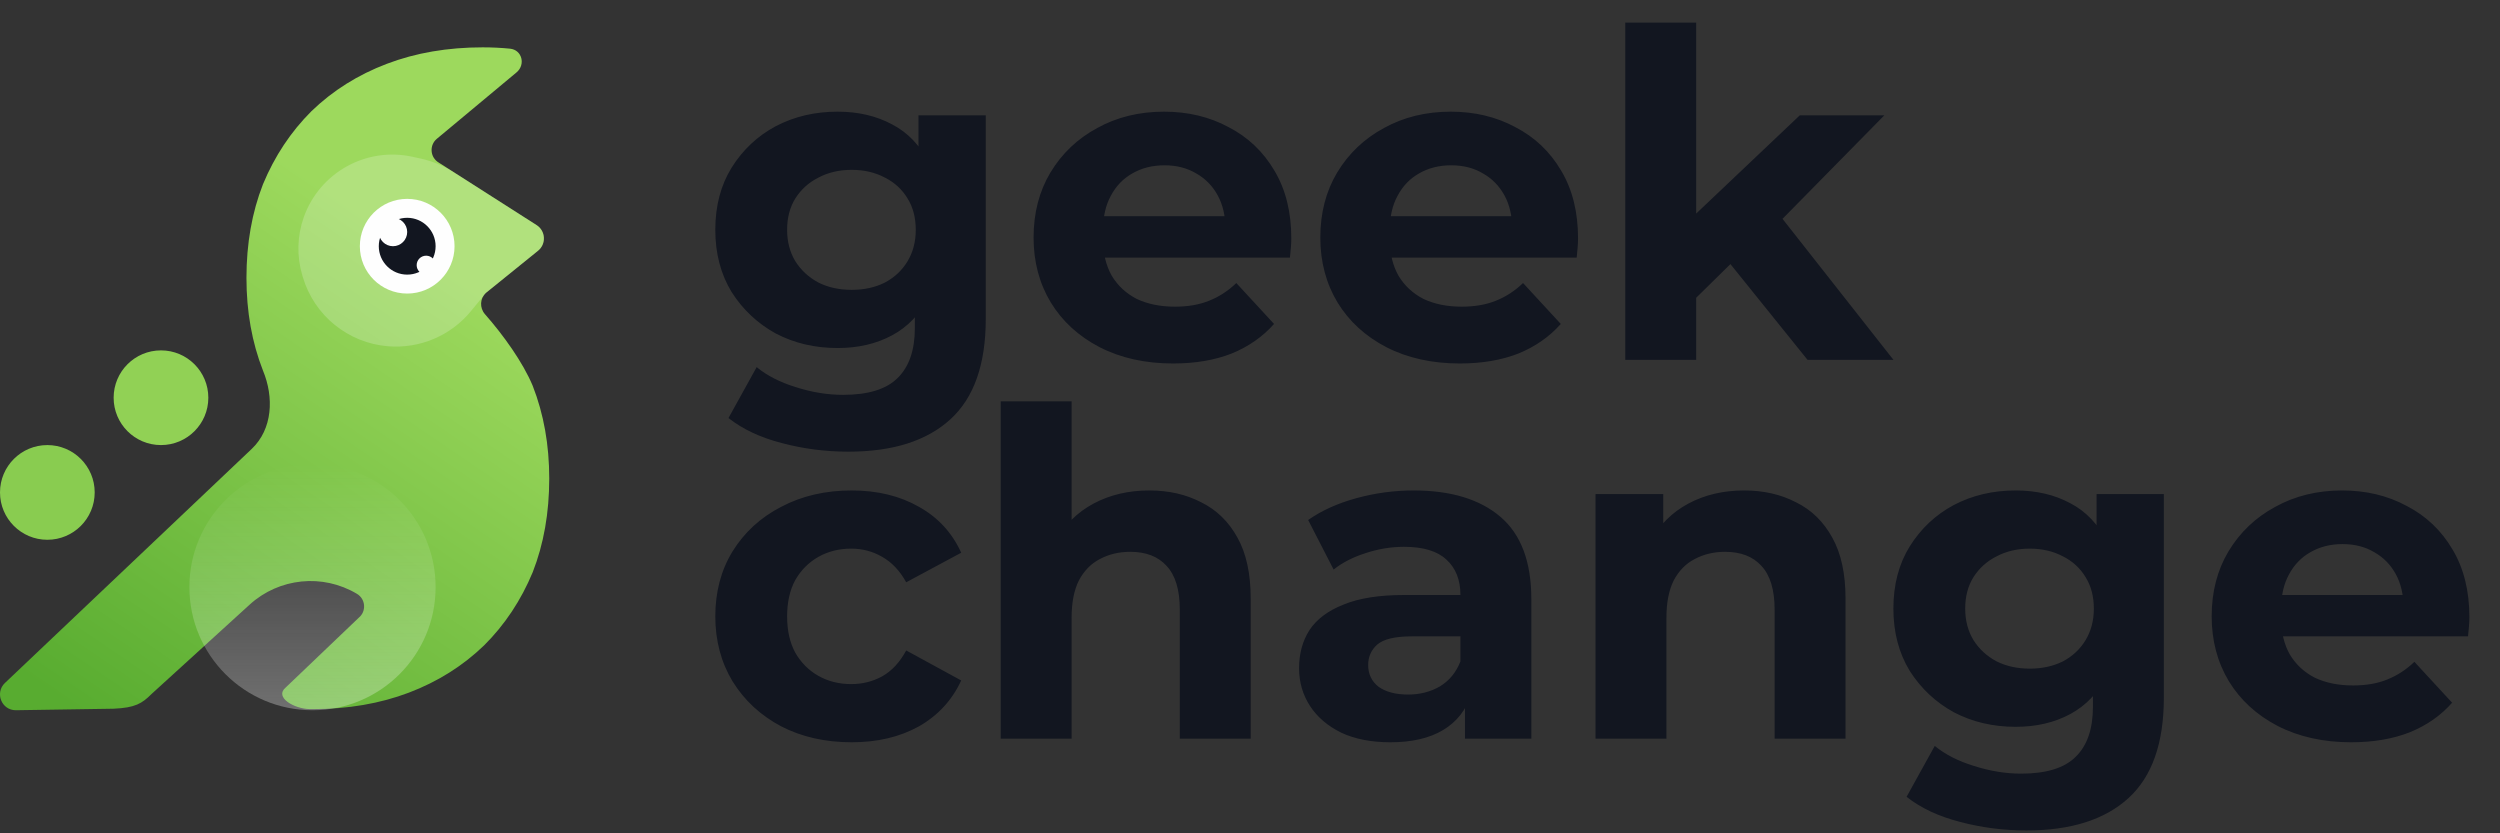 <svg width="132" height="44" viewBox="0 0 132 44" fill="none" xmlns="http://www.w3.org/2000/svg">
<rect x="0" y="0" width="132" height="44" fill="#333333" stroke="none"/>
<path d="M11 21C11 22.381 9.881 23.5 8.5 23.5C7.119 23.5 6 22.381 6 21C6 19.619 7.119 18.5 8.5 18.5C9.881 18.5 11 19.619 11 21Z" fill="#91D155"/>
<path d="M5 26C5 27.381 3.881 28.5 2.5 28.5C1.119 28.5 0 27.381 0 26C0 24.619 1.119 23.5 2.5 23.5C3.881 23.5 5 24.619 5 26Z" fill="#89CC50"/>
<path d="M28.333 11.885L23.164 8.584C22.707 8.312 22.657 7.668 23.066 7.328L27.271 3.824C27.764 3.415 27.566 2.634 26.93 2.57C26.459 2.523 25.979 2.5 25.49 2.5C23.637 2.5 21.948 2.79 20.423 3.37C18.897 3.949 17.571 4.783 16.445 5.87C15.356 6.957 14.502 8.243 13.885 9.729C13.303 11.215 13.013 12.863 13.013 14.675C13.013 16.451 13.303 18.081 13.885 19.567C14.471 20.978 14.398 22.652 13.289 23.704L0.262 36.059C-0.287 36.58 0.084 37.506 0.839 37.5L6 37.42C7.138 37.37 7.5 37.144 8 36.644L13.181 31.925C14.738 30.507 17.041 30.275 18.849 31.356C19.305 31.628 19.356 32.272 18.947 32.612L15.083 36.302C14.465 36.817 15.544 37.43 16.349 37.439C16.407 37.44 16.465 37.44 16.523 37.44C18.376 37.44 20.065 37.15 21.59 36.571C23.116 35.991 24.442 35.157 25.567 34.07C26.657 32.983 27.511 31.697 28.128 30.211C28.709 28.726 29 27.077 29 25.265C29 23.49 28.709 21.859 28.128 20.373C27.61 19.128 26.571 17.685 25.607 16.59C25.317 16.261 25.334 15.756 25.659 15.463L28.409 13.239C28.852 12.88 28.813 12.191 28.333 11.885Z" fill="url(#paint0_linear_5_3964)"/>
<path opacity="0.2" d="M23.977 9.104L28.333 11.885C28.813 12.191 28.852 12.88 28.409 13.239L25.659 15.463L25.511 15.643L24.866 16.428C23.8 17.726 22.165 18.419 20.49 18.283C18.385 18.112 16.601 16.669 15.994 14.646L15.965 14.55C15.663 13.543 15.688 12.466 16.038 11.474C16.872 9.108 19.342 7.737 21.792 8.28L22.222 8.375C22.845 8.514 23.439 8.76 23.977 9.104Z" fill="#FEFEFE"/>
<path d="M24 13C24 14.381 22.881 15.5 21.5 15.5C20.119 15.5 19 14.381 19 13C19 11.619 20.119 10.5 21.5 10.5C22.881 10.5 24 11.619 24 13Z" fill="#FEFEFE"/>
<path d="M23 13C23 13.828 22.328 14.5 21.5 14.5C20.672 14.5 20 13.828 20 13C20 12.172 20.672 11.5 21.5 11.5C22.328 11.5 23 12.172 23 13Z" fill="#121620"/>
<path d="M21.5 12.25C21.5 12.664 21.164 13 20.75 13C20.336 13 20 12.664 20 12.25C20 11.836 20.336 11.5 20.75 11.5C21.164 11.5 21.5 11.836 21.5 12.25Z" fill="#FEFEFE"/>
<path d="M23 14C23 14.276 22.776 14.5 22.5 14.5C22.224 14.5 22 14.276 22 14C22 13.724 22.224 13.5 22.5 13.5C22.776 13.5 23 13.724 23 14Z" fill="#FEFEFE"/>
<circle cx="16.5" cy="31" r="6.5" fill="url(#paint1_linear_5_3964)"/>
<path d="M44.8 23.848C43.584 23.848 42.408 23.696 41.272 23.392C40.152 23.104 39.216 22.664 38.464 22.072L39.952 19.384C40.496 19.832 41.184 20.184 42.016 20.44C42.864 20.712 43.696 20.848 44.512 20.848C45.84 20.848 46.8 20.552 47.392 19.96C48 19.368 48.304 18.488 48.304 17.32V15.376L48.544 12.136L48.496 8.872V6.088H52.048V16.84C52.048 19.24 51.424 21.008 50.176 22.144C48.928 23.28 47.136 23.848 44.8 23.848ZM44.224 18.376C43.024 18.376 41.936 18.12 40.96 17.608C40 17.08 39.224 16.352 38.632 15.424C38.056 14.48 37.768 13.384 37.768 12.136C37.768 10.872 38.056 9.776 38.632 8.848C39.224 7.904 40 7.176 40.96 6.664C41.936 6.152 43.024 5.896 44.224 5.896C45.312 5.896 46.272 6.12 47.104 6.568C47.936 7 48.584 7.68 49.048 8.608C49.512 9.52 49.744 10.696 49.744 12.136C49.744 13.56 49.512 14.736 49.048 15.664C48.584 16.576 47.936 17.256 47.104 17.704C46.272 18.152 45.312 18.376 44.224 18.376ZM44.968 15.304C45.624 15.304 46.208 15.176 46.72 14.92C47.232 14.648 47.632 14.272 47.92 13.792C48.208 13.312 48.352 12.76 48.352 12.136C48.352 11.496 48.208 10.944 47.92 10.48C47.632 10 47.232 9.632 46.72 9.376C46.208 9.104 45.624 8.968 44.968 8.968C44.312 8.968 43.728 9.104 43.216 9.376C42.704 9.632 42.296 10 41.992 10.48C41.704 10.944 41.56 11.496 41.56 12.136C41.56 12.76 41.704 13.312 41.992 13.792C42.296 14.272 42.704 14.648 43.216 14.92C43.728 15.176 44.312 15.304 44.968 15.304ZM61.941 19.192C60.469 19.192 59.173 18.904 58.053 18.328C56.949 17.752 56.093 16.968 55.485 15.976C54.877 14.968 54.573 13.824 54.573 12.544C54.573 11.248 54.869 10.104 55.461 9.112C56.069 8.104 56.893 7.32 57.933 6.76C58.973 6.184 60.149 5.896 61.461 5.896C62.725 5.896 63.861 6.168 64.869 6.712C65.893 7.24 66.701 8.008 67.293 9.016C67.885 10.008 68.181 11.2 68.181 12.592C68.181 12.736 68.173 12.904 68.157 13.096C68.141 13.272 68.125 13.44 68.109 13.6H57.621V11.416H66.141L64.701 12.064C64.701 11.392 64.565 10.808 64.293 10.312C64.021 9.816 63.645 9.432 63.165 9.16C62.685 8.872 62.125 8.728 61.485 8.728C60.845 8.728 60.277 8.872 59.781 9.16C59.301 9.432 58.925 9.824 58.653 10.336C58.381 10.832 58.245 11.424 58.245 12.112V12.688C58.245 13.392 58.397 14.016 58.701 14.56C59.021 15.088 59.461 15.496 60.021 15.784C60.597 16.056 61.269 16.192 62.037 16.192C62.725 16.192 63.325 16.088 63.837 15.88C64.365 15.672 64.845 15.36 65.277 14.944L67.269 17.104C66.677 17.776 65.933 18.296 65.037 18.664C64.141 19.016 63.109 19.192 61.941 19.192ZM77.081 19.192C75.609 19.192 74.313 18.904 73.193 18.328C72.089 17.752 71.233 16.968 70.625 15.976C70.017 14.968 69.713 13.824 69.713 12.544C69.713 11.248 70.009 10.104 70.601 9.112C71.209 8.104 72.033 7.32 73.073 6.76C74.113 6.184 75.289 5.896 76.601 5.896C77.865 5.896 79.001 6.168 80.009 6.712C81.033 7.24 81.841 8.008 82.433 9.016C83.025 10.008 83.321 11.2 83.321 12.592C83.321 12.736 83.313 12.904 83.297 13.096C83.281 13.272 83.265 13.44 83.249 13.6H72.761V11.416H81.281L79.841 12.064C79.841 11.392 79.705 10.808 79.433 10.312C79.161 9.816 78.785 9.432 78.305 9.16C77.825 8.872 77.265 8.728 76.625 8.728C75.985 8.728 75.417 8.872 74.921 9.16C74.441 9.432 74.065 9.824 73.793 10.336C73.521 10.832 73.385 11.424 73.385 12.112V12.688C73.385 13.392 73.537 14.016 73.841 14.56C74.161 15.088 74.601 15.496 75.161 15.784C75.737 16.056 76.409 16.192 77.177 16.192C77.865 16.192 78.465 16.088 78.977 15.88C79.505 15.672 79.985 15.36 80.417 14.944L82.409 17.104C81.817 17.776 81.073 18.296 80.177 18.664C79.281 19.016 78.249 19.192 77.081 19.192ZM88.91 16.36L89.006 11.8L95.03 6.088H99.494L93.71 11.968L91.766 13.552L88.91 16.36ZM85.814 19V1.192H89.558V19H85.814ZM95.438 19L91.07 13.576L93.422 10.672L99.974 19H95.438ZM44.968 39.192C43.576 39.192 42.336 38.912 41.248 38.352C40.16 37.776 39.304 36.984 38.68 35.976C38.072 34.968 37.768 33.824 37.768 32.544C37.768 31.248 38.072 30.104 38.68 29.112C39.304 28.104 40.16 27.32 41.248 26.76C42.336 26.184 43.576 25.896 44.968 25.896C46.328 25.896 47.512 26.184 48.52 26.76C49.528 27.32 50.272 28.128 50.752 29.184L47.848 30.744C47.512 30.136 47.088 29.688 46.576 29.4C46.08 29.112 45.536 28.968 44.944 28.968C44.304 28.968 43.728 29.112 43.216 29.4C42.704 29.688 42.296 30.096 41.992 30.624C41.704 31.152 41.56 31.792 41.56 32.544C41.56 33.296 41.704 33.936 41.992 34.464C42.296 34.992 42.704 35.4 43.216 35.688C43.728 35.976 44.304 36.12 44.944 36.12C45.536 36.12 46.08 35.984 46.576 35.712C47.088 35.424 47.512 34.968 47.848 34.344L50.752 35.928C50.272 36.968 49.528 37.776 48.52 38.352C47.512 38.912 46.328 39.192 44.968 39.192ZM60.685 25.896C61.709 25.896 62.621 26.104 63.421 26.52C64.237 26.92 64.877 27.544 65.341 28.392C65.805 29.224 66.037 30.296 66.037 31.608V39H62.293V32.184C62.293 31.144 62.061 30.376 61.597 29.88C61.149 29.384 60.509 29.136 59.677 29.136C59.085 29.136 58.549 29.264 58.069 29.52C57.605 29.76 57.237 30.136 56.965 30.648C56.709 31.16 56.581 31.816 56.581 32.616V39H52.837V21.192H56.581V29.664L55.741 28.584C56.205 27.72 56.869 27.056 57.733 26.592C58.597 26.128 59.581 25.896 60.685 25.896ZM77.351 39V36.48L77.111 35.928V31.416C77.111 30.616 76.863 29.992 76.367 29.544C75.887 29.096 75.143 28.872 74.135 28.872C73.447 28.872 72.767 28.984 72.095 29.208C71.439 29.416 70.879 29.704 70.415 30.072L69.071 27.456C69.775 26.96 70.623 26.576 71.615 26.304C72.607 26.032 73.615 25.896 74.639 25.896C76.607 25.896 78.135 26.36 79.223 27.288C80.311 28.216 80.855 29.664 80.855 31.632V39H77.351ZM73.415 39.192C72.407 39.192 71.543 39.024 70.823 38.688C70.103 38.336 69.551 37.864 69.167 37.272C68.783 36.68 68.591 36.016 68.591 35.28C68.591 34.512 68.775 33.84 69.143 33.264C69.527 32.688 70.127 32.24 70.943 31.92C71.759 31.584 72.823 31.416 74.135 31.416H77.567V33.6H74.543C73.663 33.6 73.055 33.744 72.719 34.032C72.399 34.32 72.239 34.68 72.239 35.112C72.239 35.592 72.423 35.976 72.791 36.264C73.175 36.536 73.695 36.672 74.351 36.672C74.975 36.672 75.535 36.528 76.031 36.24C76.527 35.936 76.887 35.496 77.111 34.92L77.687 36.648C77.415 37.48 76.919 38.112 76.199 38.544C75.479 38.976 74.551 39.192 73.415 39.192ZM92.092 25.896C93.116 25.896 94.028 26.104 94.828 26.52C95.644 26.92 96.284 27.544 96.748 28.392C97.212 29.224 97.444 30.296 97.444 31.608V39H93.7V32.184C93.7 31.144 93.468 30.376 93.004 29.88C92.556 29.384 91.916 29.136 91.084 29.136C90.492 29.136 89.956 29.264 89.476 29.52C89.012 29.76 88.644 30.136 88.372 30.648C88.116 31.16 87.988 31.816 87.988 32.616V39H84.244V26.088H87.82V29.664L87.148 28.584C87.612 27.72 88.276 27.056 89.14 26.592C90.004 26.128 90.988 25.896 92.092 25.896ZM107.003 43.848C105.787 43.848 104.611 43.696 103.475 43.392C102.355 43.104 101.419 42.664 100.667 42.072L102.155 39.384C102.699 39.832 103.387 40.184 104.219 40.44C105.067 40.712 105.899 40.848 106.715 40.848C108.043 40.848 109.003 40.552 109.595 39.96C110.203 39.368 110.507 38.488 110.507 37.32V35.376L110.747 32.136L110.699 28.872V26.088H114.251V36.84C114.251 39.24 113.627 41.008 112.379 42.144C111.131 43.28 109.339 43.848 107.003 43.848ZM106.427 38.376C105.227 38.376 104.139 38.12 103.163 37.608C102.203 37.08 101.427 36.352 100.835 35.424C100.259 34.48 99.971 33.384 99.971 32.136C99.971 30.872 100.259 29.776 100.835 28.848C101.427 27.904 102.203 27.176 103.163 26.664C104.139 26.152 105.227 25.896 106.427 25.896C107.515 25.896 108.475 26.12 109.307 26.568C110.139 27 110.787 27.68 111.251 28.608C111.715 29.52 111.947 30.696 111.947 32.136C111.947 33.56 111.715 34.736 111.251 35.664C110.787 36.576 110.139 37.256 109.307 37.704C108.475 38.152 107.515 38.376 106.427 38.376ZM107.171 35.304C107.827 35.304 108.411 35.176 108.923 34.92C109.435 34.648 109.835 34.272 110.123 33.792C110.411 33.312 110.555 32.76 110.555 32.136C110.555 31.496 110.411 30.944 110.123 30.48C109.835 30 109.435 29.632 108.923 29.376C108.411 29.104 107.827 28.968 107.171 28.968C106.515 28.968 105.931 29.104 105.419 29.376C104.907 29.632 104.499 30 104.195 30.48C103.907 30.944 103.763 31.496 103.763 32.136C103.763 32.76 103.907 33.312 104.195 33.792C104.499 34.272 104.907 34.648 105.419 34.92C105.931 35.176 106.515 35.304 107.171 35.304ZM124.144 39.192C122.672 39.192 121.376 38.904 120.256 38.328C119.152 37.752 118.296 36.968 117.688 35.976C117.08 34.968 116.776 33.824 116.776 32.544C116.776 31.248 117.072 30.104 117.664 29.112C118.272 28.104 119.096 27.32 120.136 26.76C121.176 26.184 122.352 25.896 123.664 25.896C124.928 25.896 126.064 26.168 127.072 26.712C128.096 27.24 128.904 28.008 129.496 29.016C130.088 30.008 130.384 31.2 130.384 32.592C130.384 32.736 130.376 32.904 130.36 33.096C130.344 33.272 130.328 33.44 130.312 33.6H119.824V31.416H128.344L126.904 32.064C126.904 31.392 126.768 30.808 126.496 30.312C126.224 29.816 125.848 29.432 125.368 29.16C124.888 28.872 124.328 28.728 123.688 28.728C123.048 28.728 122.48 28.872 121.984 29.16C121.504 29.432 121.128 29.824 120.856 30.336C120.584 30.832 120.448 31.424 120.448 32.112V32.688C120.448 33.392 120.6 34.016 120.904 34.56C121.224 35.088 121.664 35.496 122.224 35.784C122.8 36.056 123.472 36.192 124.24 36.192C124.928 36.192 125.528 36.088 126.04 35.88C126.568 35.672 127.048 35.36 127.48 34.944L129.472 37.104C128.88 37.776 128.136 38.296 127.24 38.664C126.344 39.016 125.312 39.192 124.144 39.192Z" fill="#121620"/>
<defs>
<linearGradient id="paint0_linear_5_3964" x1="21" y1="12.5" x2="4" y2="37.5" gradientUnits="userSpaceOnUse">
<stop stop-color="#9DD95D"/>
<stop offset="1" stop-color="#58AC30"/>
</linearGradient>
<linearGradient id="paint1_linear_5_3964" x1="16.5" y1="24.5" x2="16.5" y2="37.5" gradientUnits="userSpaceOnUse">
<stop stop-color="#FEFEFE" stop-opacity="0"/>
<stop offset="1" stop-color="#FEFEFE" stop-opacity="0.3"/>
</linearGradient>
</defs>
</svg>
